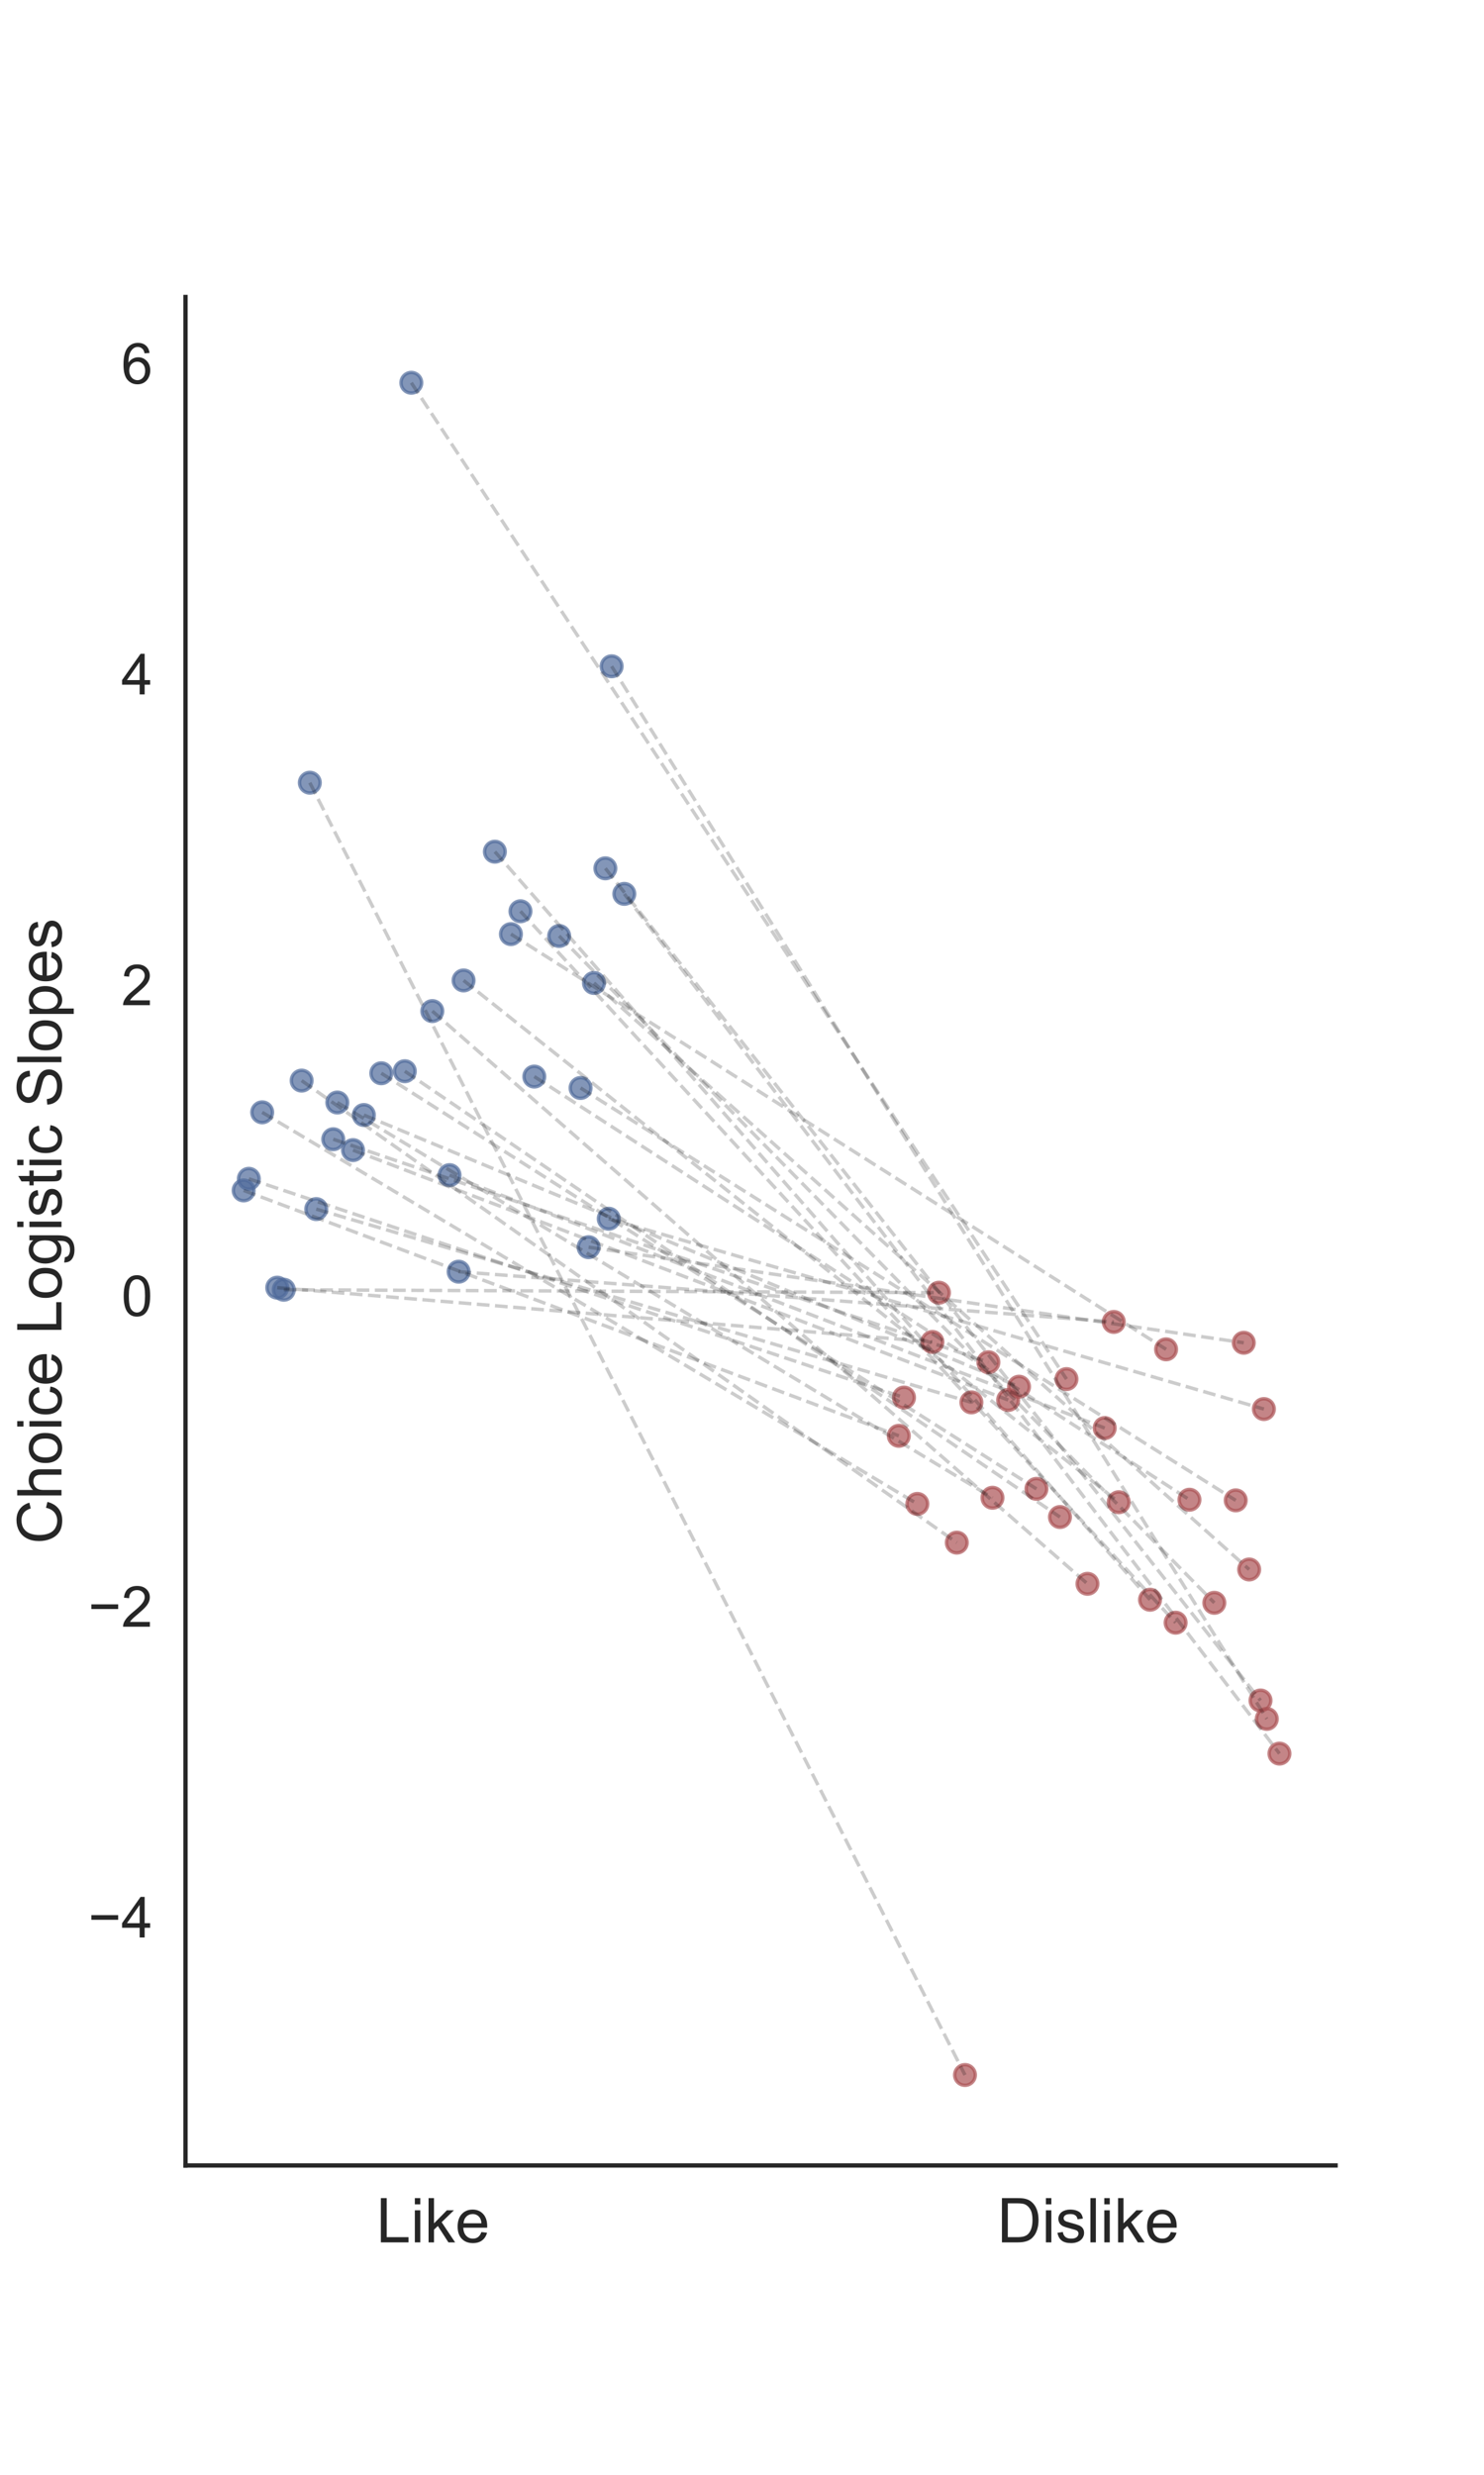 <?xml version="1.0" encoding="utf-8" standalone="no"?>
<!DOCTYPE svg PUBLIC "-//W3C//DTD SVG 1.1//EN"
  "http://www.w3.org/Graphics/SVG/1.1/DTD/svg11.dtd">
<!-- Created with matplotlib (http://matplotlib.org/) -->
<svg height="720pt" version="1.1" viewBox="0 0 432 720" width="432pt" xmlns="http://www.w3.org/2000/svg" xmlns:xlink="http://www.w3.org/1999/xlink">
 <defs>
  <style type="text/css">
*{stroke-linecap:butt;stroke-linejoin:round;}
  </style>
 </defs>
 <g id="figure_1">
  <g id="patch_1">
   <path d="M 0 720 
L 432 720 
L 432 0 
L 0 0 
z
" style="fill:#ffffff;"/>
  </g>
  <g id="axes_1">
   <g id="patch_2">
    <path d="M 54 630 
L 388.8 630 
L 388.8 86.4 
L 54 86.4 
z
" style="fill:#ffffff;"/>
   </g>
   <g id="matplotlib.axis_1">
    <g id="xtick_1">
     <g id="text_1">
      <!-- Like -->
      <defs>
       <path d="M 7.328 0 
L 7.328 71.578 
L 16.797 71.578 
L 16.797 8.453 
L 52.047 8.453 
L 52.047 0 
z
" id="ArialMT-4c"/>
       <path d="M 6.641 61.469 
L 6.641 71.578 
L 15.438 71.578 
L 15.438 61.469 
z
M 6.641 0 
L 6.641 51.859 
L 15.438 51.859 
L 15.438 0 
z
" id="ArialMT-69"/>
       <path d="M 6.641 0 
L 6.641 71.578 
L 15.438 71.578 
L 15.438 30.766 
L 36.234 51.859 
L 47.609 51.859 
L 27.781 32.625 
L 49.609 0 
L 38.766 0 
L 21.625 26.516 
L 15.438 20.562 
L 15.438 0 
z
" id="ArialMT-6b"/>
       <path d="M 42.094 16.703 
L 51.172 15.578 
Q 49.031 7.625 43.219 3.219 
Q 37.406 -1.172 28.375 -1.172 
Q 17 -1.172 10.328 5.828 
Q 3.656 12.844 3.656 25.484 
Q 3.656 38.578 10.391 45.797 
Q 17.141 53.031 27.875 53.031 
Q 38.281 53.031 44.875 45.953 
Q 51.469 38.875 51.469 26.031 
Q 51.469 25.25 51.422 23.688 
L 12.75 23.688 
Q 13.234 15.141 17.578 10.594 
Q 21.922 6.062 28.422 6.062 
Q 33.25 6.062 36.672 8.594 
Q 40.094 11.141 42.094 16.703 
z
M 13.234 30.906 
L 42.188 30.906 
Q 41.609 37.453 38.875 40.719 
Q 34.672 45.797 27.984 45.797 
Q 21.922 45.797 17.797 41.75 
Q 13.672 37.703 13.234 30.906 
z
" id="ArialMT-65"/>
      </defs>
      <g style="fill:#262626;" transform="translate(109.553 652.384)scale(0.18 -0.18)">
       <use xlink:href="#ArialMT-4c"/>
       <use x="55.615" xlink:href="#ArialMT-69"/>
       <use x="77.832" xlink:href="#ArialMT-6b"/>
       <use x="127.832" xlink:href="#ArialMT-65"/>
      </g>
     </g>
    </g>
    <g id="xtick_2">
     <g id="text_2">
      <!-- Dislike -->
      <defs>
       <path d="M 7.719 0 
L 7.719 71.578 
L 32.375 71.578 
Q 40.719 71.578 45.125 70.562 
Q 51.266 69.141 55.609 65.438 
Q 61.281 60.641 64.078 53.188 
Q 66.891 45.75 66.891 36.188 
Q 66.891 28.031 64.984 21.734 
Q 63.094 15.438 60.109 11.297 
Q 57.125 7.172 53.578 4.797 
Q 50.047 2.438 45.047 1.219 
Q 40.047 0 33.547 0 
z
M 17.188 8.453 
L 32.469 8.453 
Q 39.547 8.453 43.578 9.766 
Q 47.609 11.078 50 13.484 
Q 53.375 16.844 55.25 22.531 
Q 57.125 28.219 57.125 36.328 
Q 57.125 47.562 53.438 53.594 
Q 49.75 59.625 44.484 61.672 
Q 40.672 63.141 32.234 63.141 
L 17.188 63.141 
z
" id="ArialMT-44"/>
       <path d="M 3.078 15.484 
L 11.766 16.844 
Q 12.5 11.625 15.844 8.844 
Q 19.188 6.062 25.203 6.062 
Q 31.25 6.062 34.172 8.516 
Q 37.109 10.984 37.109 14.312 
Q 37.109 17.281 34.516 19 
Q 32.719 20.172 25.531 21.969 
Q 15.875 24.422 12.141 26.203 
Q 8.406 27.984 6.469 31.125 
Q 4.547 34.281 4.547 38.094 
Q 4.547 41.547 6.125 44.5 
Q 7.719 47.469 10.453 49.422 
Q 12.5 50.922 16.031 51.969 
Q 19.578 53.031 23.641 53.031 
Q 29.734 53.031 34.344 51.266 
Q 38.969 49.516 41.156 46.5 
Q 43.359 43.5 44.188 38.484 
L 35.594 37.312 
Q 35.016 41.312 32.203 43.547 
Q 29.391 45.797 24.266 45.797 
Q 18.219 45.797 15.625 43.797 
Q 13.031 41.797 13.031 39.109 
Q 13.031 37.406 14.109 36.031 
Q 15.188 34.625 17.484 33.688 
Q 18.797 33.203 25.25 31.453 
Q 34.578 28.953 38.25 27.359 
Q 41.938 25.781 44.031 22.75 
Q 46.141 19.734 46.141 15.234 
Q 46.141 10.844 43.578 6.953 
Q 41.016 3.078 36.172 0.953 
Q 31.344 -1.172 25.25 -1.172 
Q 15.141 -1.172 9.844 3.031 
Q 4.547 7.234 3.078 15.484 
z
" id="ArialMT-73"/>
       <path d="M 6.391 0 
L 6.391 71.578 
L 15.188 71.578 
L 15.188 0 
z
" id="ArialMT-6c"/>
      </defs>
      <g style="fill:#262626;" transform="translate(290.28 652.384)scale(0.18 -0.18)">
       <use xlink:href="#ArialMT-44"/>
       <use x="72.217" xlink:href="#ArialMT-69"/>
       <use x="94.434" xlink:href="#ArialMT-73"/>
       <use x="144.434" xlink:href="#ArialMT-6c"/>
       <use x="166.65" xlink:href="#ArialMT-69"/>
       <use x="188.867" xlink:href="#ArialMT-6b"/>
       <use x="238.867" xlink:href="#ArialMT-65"/>
      </g>
     </g>
    </g>
   </g>
   <g id="matplotlib.axis_2">
    <g id="ytick_1">
     <g id="text_3">
      <!-- −4 -->
      <defs>
       <path d="M 52.828 31.203 
L 5.562 31.203 
L 5.562 39.406 
L 52.828 39.406 
z
" id="ArialMT-2212"/>
       <path d="M 32.328 0 
L 32.328 17.141 
L 1.266 17.141 
L 1.266 25.203 
L 33.938 71.578 
L 41.109 71.578 
L 41.109 25.203 
L 50.781 25.203 
L 50.781 17.141 
L 41.109 17.141 
L 41.109 0 
z
M 32.328 25.203 
L 32.328 57.469 
L 9.906 25.203 
z
" id="ArialMT-34"/>
      </defs>
      <g style="fill:#262626;" transform="translate(25.687 563.679)scale(0.165 -0.165)">
       <use xlink:href="#ArialMT-2212"/>
       <use x="58.398" xlink:href="#ArialMT-34"/>
      </g>
     </g>
    </g>
    <g id="ytick_2">
     <g id="text_4">
      <!-- −2 -->
      <defs>
       <path d="M 50.344 8.453 
L 50.344 0 
L 3.031 0 
Q 2.938 3.172 4.047 6.109 
Q 5.859 10.938 9.828 15.625 
Q 13.812 20.312 21.344 26.469 
Q 33.016 36.031 37.109 41.625 
Q 41.219 47.219 41.219 52.203 
Q 41.219 57.422 37.469 61 
Q 33.734 64.594 27.734 64.594 
Q 21.391 64.594 17.578 60.781 
Q 13.766 56.984 13.719 50.25 
L 4.688 51.172 
Q 5.609 61.281 11.656 66.578 
Q 17.719 71.875 27.938 71.875 
Q 38.234 71.875 44.234 66.156 
Q 50.25 60.453 50.25 52 
Q 50.25 47.703 48.484 43.547 
Q 46.734 39.406 42.656 34.812 
Q 38.578 30.219 29.109 22.219 
Q 21.188 15.578 18.938 13.203 
Q 16.703 10.844 15.234 8.453 
z
" id="ArialMT-32"/>
      </defs>
      <g style="fill:#262626;" transform="translate(25.687 473.265)scale(0.165 -0.165)">
       <use xlink:href="#ArialMT-2212"/>
       <use x="58.398" xlink:href="#ArialMT-32"/>
      </g>
     </g>
    </g>
    <g id="ytick_3">
     <g id="text_5">
      <!-- 0 -->
      <defs>
       <path d="M 4.156 35.297 
Q 4.156 48 6.766 55.734 
Q 9.375 63.484 14.516 67.672 
Q 19.672 71.875 27.484 71.875 
Q 33.25 71.875 37.594 69.547 
Q 41.938 67.234 44.766 62.859 
Q 47.609 58.5 49.219 52.219 
Q 50.828 45.953 50.828 35.297 
Q 50.828 22.703 48.234 14.969 
Q 45.656 7.234 40.5 3 
Q 35.359 -1.219 27.484 -1.219 
Q 17.141 -1.219 11.234 6.203 
Q 4.156 15.141 4.156 35.297 
z
M 13.188 35.297 
Q 13.188 17.672 17.312 11.828 
Q 21.438 6 27.484 6 
Q 33.547 6 37.672 11.859 
Q 41.797 17.719 41.797 35.297 
Q 41.797 52.984 37.672 58.781 
Q 33.547 64.594 27.391 64.594 
Q 21.344 64.594 17.719 59.469 
Q 13.188 52.938 13.188 35.297 
z
" id="ArialMT-30"/>
      </defs>
      <g style="fill:#262626;" transform="translate(35.324 382.85)scale(0.165 -0.165)">
       <use xlink:href="#ArialMT-30"/>
      </g>
     </g>
    </g>
    <g id="ytick_4">
     <g id="text_6">
      <!-- 2 -->
      <g style="fill:#262626;" transform="translate(35.324 292.436)scale(0.165 -0.165)">
       <use xlink:href="#ArialMT-32"/>
      </g>
     </g>
    </g>
    <g id="ytick_5">
     <g id="text_7">
      <!-- 4 -->
      <g style="fill:#262626;" transform="translate(35.324 202.022)scale(0.165 -0.165)">
       <use xlink:href="#ArialMT-34"/>
      </g>
     </g>
    </g>
    <g id="ytick_6">
     <g id="text_8">
      <!-- 6 -->
      <defs>
       <path d="M 49.75 54.047 
L 41.016 53.375 
Q 39.844 58.547 37.703 60.891 
Q 34.125 64.656 28.906 64.656 
Q 24.703 64.656 21.531 62.312 
Q 17.391 59.281 14.984 53.469 
Q 12.594 47.656 12.5 36.922 
Q 15.672 41.75 20.266 44.094 
Q 24.859 46.438 29.891 46.438 
Q 38.672 46.438 44.844 39.969 
Q 51.031 33.5 51.031 23.25 
Q 51.031 16.5 48.125 10.719 
Q 45.219 4.938 40.141 1.859 
Q 35.062 -1.219 28.609 -1.219 
Q 17.625 -1.219 10.688 6.859 
Q 3.766 14.938 3.766 33.5 
Q 3.766 54.25 11.422 63.672 
Q 18.109 71.875 29.438 71.875 
Q 37.891 71.875 43.281 67.141 
Q 48.688 62.406 49.75 54.047 
z
M 13.875 23.188 
Q 13.875 18.656 15.797 14.5 
Q 17.719 10.359 21.188 8.172 
Q 24.656 6 28.469 6 
Q 34.031 6 38.031 10.484 
Q 42.047 14.984 42.047 22.703 
Q 42.047 30.125 38.078 34.391 
Q 34.125 38.672 28.125 38.672 
Q 22.172 38.672 18.016 34.391 
Q 13.875 30.125 13.875 23.188 
z
" id="ArialMT-36"/>
      </defs>
      <g style="fill:#262626;" transform="translate(35.324 111.608)scale(0.165 -0.165)">
       <use xlink:href="#ArialMT-36"/>
      </g>
     </g>
    </g>
    <g id="text_9">
     <!-- Choice Logistic Slopes -->
     <defs>
      <path d="M 58.797 25.094 
L 68.266 22.703 
Q 65.281 11.031 57.547 4.906 
Q 49.812 -1.219 38.625 -1.219 
Q 27.047 -1.219 19.797 3.484 
Q 12.547 8.203 8.766 17.141 
Q 4.984 26.078 4.984 36.328 
Q 4.984 47.516 9.25 55.828 
Q 13.531 64.156 21.406 68.469 
Q 29.297 72.797 38.766 72.797 
Q 49.516 72.797 56.828 67.328 
Q 64.156 61.859 67.047 51.953 
L 57.719 49.75 
Q 55.219 57.562 50.484 61.125 
Q 45.75 64.703 38.578 64.703 
Q 30.328 64.703 24.781 60.734 
Q 19.234 56.781 16.984 50.109 
Q 14.75 43.453 14.75 36.375 
Q 14.75 27.25 17.406 20.438 
Q 20.062 13.625 25.672 10.25 
Q 31.297 6.891 37.844 6.891 
Q 45.797 6.891 51.312 11.469 
Q 56.844 16.062 58.797 25.094 
z
" id="ArialMT-43"/>
      <path d="M 6.594 0 
L 6.594 71.578 
L 15.375 71.578 
L 15.375 45.906 
Q 21.531 53.031 30.906 53.031 
Q 36.672 53.031 40.922 50.75 
Q 45.172 48.484 47 44.484 
Q 48.828 40.484 48.828 32.859 
L 48.828 0 
L 40.047 0 
L 40.047 32.859 
Q 40.047 39.453 37.188 42.453 
Q 34.328 45.453 29.109 45.453 
Q 25.203 45.453 21.75 43.422 
Q 18.312 41.406 16.844 37.938 
Q 15.375 34.469 15.375 28.375 
L 15.375 0 
z
" id="ArialMT-68"/>
      <path d="M 3.328 25.922 
Q 3.328 40.328 11.328 47.266 
Q 18.016 53.031 27.641 53.031 
Q 38.328 53.031 45.109 46.016 
Q 51.906 39.016 51.906 26.656 
Q 51.906 16.656 48.906 10.906 
Q 45.906 5.172 40.156 2 
Q 34.422 -1.172 27.641 -1.172 
Q 16.75 -1.172 10.031 5.812 
Q 3.328 12.797 3.328 25.922 
z
M 12.359 25.922 
Q 12.359 15.969 16.703 11.016 
Q 21.047 6.062 27.641 6.062 
Q 34.188 6.062 38.531 11.031 
Q 42.875 16.016 42.875 26.219 
Q 42.875 35.844 38.5 40.797 
Q 34.125 45.75 27.641 45.75 
Q 21.047 45.75 16.703 40.812 
Q 12.359 35.891 12.359 25.922 
z
" id="ArialMT-6f"/>
      <path d="M 40.438 19 
L 49.078 17.875 
Q 47.656 8.938 41.812 3.875 
Q 35.984 -1.172 27.484 -1.172 
Q 16.844 -1.172 10.375 5.781 
Q 3.906 12.75 3.906 25.734 
Q 3.906 34.125 6.688 40.422 
Q 9.469 46.734 15.156 49.875 
Q 20.844 53.031 27.547 53.031 
Q 35.984 53.031 41.359 48.75 
Q 46.734 44.484 48.25 36.625 
L 39.703 35.297 
Q 38.484 40.531 35.375 43.156 
Q 32.281 45.797 27.875 45.797 
Q 21.234 45.797 17.078 41.031 
Q 12.938 36.281 12.938 25.984 
Q 12.938 15.531 16.938 10.797 
Q 20.953 6.062 27.391 6.062 
Q 32.562 6.062 36.031 9.234 
Q 39.5 12.406 40.438 19 
z
" id="ArialMT-63"/>
      <path id="ArialMT-20"/>
      <path d="M 4.984 -4.297 
L 13.531 -5.562 
Q 14.062 -9.516 16.5 -11.328 
Q 19.781 -13.766 25.438 -13.766 
Q 31.547 -13.766 34.859 -11.328 
Q 38.188 -8.891 39.359 -4.5 
Q 40.047 -1.812 39.984 6.781 
Q 34.234 0 25.641 0 
Q 14.938 0 9.078 7.719 
Q 3.219 15.438 3.219 26.219 
Q 3.219 33.641 5.906 39.906 
Q 8.594 46.188 13.688 49.609 
Q 18.797 53.031 25.688 53.031 
Q 34.859 53.031 40.828 45.609 
L 40.828 51.859 
L 48.922 51.859 
L 48.922 7.031 
Q 48.922 -5.078 46.453 -10.125 
Q 44 -15.188 38.641 -18.109 
Q 33.297 -21.047 25.484 -21.047 
Q 16.219 -21.047 10.5 -16.875 
Q 4.781 -12.703 4.984 -4.297 
z
M 12.25 26.859 
Q 12.25 16.656 16.297 11.969 
Q 20.359 7.281 26.469 7.281 
Q 32.516 7.281 36.609 11.938 
Q 40.719 16.609 40.719 26.562 
Q 40.719 36.078 36.5 40.906 
Q 32.281 45.75 26.312 45.75 
Q 20.453 45.75 16.344 40.984 
Q 12.25 36.234 12.25 26.859 
z
" id="ArialMT-67"/>
      <path d="M 25.781 7.859 
L 27.047 0.094 
Q 23.344 -0.688 20.406 -0.688 
Q 15.625 -0.688 12.984 0.828 
Q 10.359 2.344 9.281 4.812 
Q 8.203 7.281 8.203 15.188 
L 8.203 45.016 
L 1.766 45.016 
L 1.766 51.859 
L 8.203 51.859 
L 8.203 64.703 
L 16.938 69.969 
L 16.938 51.859 
L 25.781 51.859 
L 25.781 45.016 
L 16.938 45.016 
L 16.938 14.703 
Q 16.938 10.938 17.406 9.859 
Q 17.875 8.797 18.922 8.156 
Q 19.969 7.516 21.922 7.516 
Q 23.391 7.516 25.781 7.859 
z
" id="ArialMT-74"/>
      <path d="M 4.5 23 
L 13.422 23.781 
Q 14.062 18.406 16.375 14.969 
Q 18.703 11.531 23.578 9.406 
Q 28.469 7.281 34.578 7.281 
Q 39.984 7.281 44.141 8.891 
Q 48.297 10.5 50.312 13.297 
Q 52.344 16.109 52.344 19.438 
Q 52.344 22.797 50.391 25.312 
Q 48.438 27.828 43.953 29.547 
Q 41.062 30.672 31.203 33.031 
Q 21.344 35.406 17.391 37.5 
Q 12.25 40.188 9.734 44.156 
Q 7.234 48.141 7.234 53.078 
Q 7.234 58.5 10.297 63.203 
Q 13.375 67.922 19.281 70.359 
Q 25.203 72.797 32.422 72.797 
Q 40.375 72.797 46.453 70.234 
Q 52.547 67.672 55.812 62.688 
Q 59.078 57.719 59.328 51.422 
L 50.25 50.734 
Q 49.516 57.516 45.281 60.984 
Q 41.062 64.453 32.812 64.453 
Q 24.219 64.453 20.281 61.297 
Q 16.359 58.156 16.359 53.719 
Q 16.359 49.859 19.141 47.359 
Q 21.875 44.875 33.422 42.266 
Q 44.969 39.656 49.266 37.703 
Q 55.516 34.812 58.484 30.391 
Q 61.469 25.984 61.469 20.219 
Q 61.469 14.5 58.203 9.438 
Q 54.938 4.391 48.797 1.578 
Q 42.672 -1.219 35.016 -1.219 
Q 25.297 -1.219 18.719 1.609 
Q 12.156 4.438 8.422 10.125 
Q 4.688 15.828 4.5 23 
z
" id="ArialMT-53"/>
      <path d="M 6.594 -19.875 
L 6.594 51.859 
L 14.594 51.859 
L 14.594 45.125 
Q 17.438 49.078 21 51.047 
Q 24.562 53.031 29.641 53.031 
Q 36.281 53.031 41.359 49.609 
Q 46.438 46.188 49.016 39.953 
Q 51.609 33.734 51.609 26.312 
Q 51.609 18.359 48.75 11.984 
Q 45.906 5.609 40.453 2.219 
Q 35.016 -1.172 29 -1.172 
Q 24.609 -1.172 21.109 0.688 
Q 17.625 2.547 15.375 5.375 
L 15.375 -19.875 
z
M 14.547 25.641 
Q 14.547 15.625 18.594 10.844 
Q 22.656 6.062 28.422 6.062 
Q 34.281 6.062 38.453 11.016 
Q 42.625 15.969 42.625 26.375 
Q 42.625 36.281 38.547 41.203 
Q 34.469 46.141 28.812 46.141 
Q 23.188 46.141 18.859 40.891 
Q 14.547 35.641 14.547 25.641 
z
" id="ArialMT-70"/>
     </defs>
     <g style="fill:#262626;" transform="translate(17.899 449.246)rotate(-90)scale(0.18 -0.18)">
      <use xlink:href="#ArialMT-43"/>
      <use x="72.217" xlink:href="#ArialMT-68"/>
      <use x="127.832" xlink:href="#ArialMT-6f"/>
      <use x="183.447" xlink:href="#ArialMT-69"/>
      <use x="205.664" xlink:href="#ArialMT-63"/>
      <use x="255.664" xlink:href="#ArialMT-65"/>
      <use x="311.279" xlink:href="#ArialMT-20"/>
      <use x="339.062" xlink:href="#ArialMT-4c"/>
      <use x="394.678" xlink:href="#ArialMT-6f"/>
      <use x="450.293" xlink:href="#ArialMT-67"/>
      <use x="505.908" xlink:href="#ArialMT-69"/>
      <use x="528.125" xlink:href="#ArialMT-73"/>
      <use x="578.125" xlink:href="#ArialMT-74"/>
      <use x="605.908" xlink:href="#ArialMT-69"/>
      <use x="628.125" xlink:href="#ArialMT-63"/>
      <use x="678.125" xlink:href="#ArialMT-20"/>
      <use x="705.908" xlink:href="#ArialMT-53"/>
      <use x="772.607" xlink:href="#ArialMT-6c"/>
      <use x="794.824" xlink:href="#ArialMT-6f"/>
      <use x="850.439" xlink:href="#ArialMT-70"/>
      <use x="906.055" xlink:href="#ArialMT-65"/>
      <use x="961.67" xlink:href="#ArialMT-73"/>
     </g>
    </g>
   </g>
   <g id="PathCollection_1">
    <defs>
     <path d="M 0 3 
C 0.796 3 1.559 2.684 2.121 2.121 
C 2.684 1.559 3 0.796 3 0 
C 3 -0.796 2.684 -1.559 2.121 -2.121 
C 1.559 -2.684 0.796 -3 0 -3 
C -0.796 -3 -1.559 -2.684 -2.121 -2.121 
C -2.684 -1.559 -3 -0.796 -3 0 
C -3 0.796 -2.684 1.559 -2.121 2.121 
C -1.559 2.684 -0.796 3 0 3 
z
" id="ma9f74b1ec1" style="stroke:#4f6a9a;stroke-opacity:0.7;"/>
    </defs>
    <g clip-path="url(#p8e02a97128)">
     <use style="fill:#4f6a9a;fill-opacity:0.7;stroke:#4f6a9a;stroke-opacity:0.7;" x="181.735" xlink:href="#ma9f74b1ec1" y="260.057"/>
     <use style="fill:#4f6a9a;fill-opacity:0.7;stroke:#4f6a9a;stroke-opacity:0.7;" x="134.951" xlink:href="#ma9f74b1ec1" y="285.24"/>
     <use style="fill:#4f6a9a;fill-opacity:0.7;stroke:#4f6a9a;stroke-opacity:0.7;" x="151.507" xlink:href="#ma9f74b1ec1" y="265.123"/>
     <use style="fill:#4f6a9a;fill-opacity:0.7;stroke:#4f6a9a;stroke-opacity:0.7;" x="162.772" xlink:href="#ma9f74b1ec1" y="272.31"/>
     <use style="fill:#4f6a9a;fill-opacity:0.7;stroke:#4f6a9a;stroke-opacity:0.7;" x="90.191" xlink:href="#ma9f74b1ec1" y="227.708"/>
     <use style="fill:#4f6a9a;fill-opacity:0.7;stroke:#4f6a9a;stroke-opacity:0.7;" x="117.84" xlink:href="#ma9f74b1ec1" y="311.654"/>
     <use style="fill:#4f6a9a;fill-opacity:0.7;stroke:#4f6a9a;stroke-opacity:0.7;" x="70.927" xlink:href="#ma9f74b1ec1" y="346.335"/>
     <use style="fill:#4f6a9a;fill-opacity:0.7;stroke:#4f6a9a;stroke-opacity:0.7;" x="87.807" xlink:href="#ma9f74b1ec1" y="314.384"/>
     <use style="fill:#4f6a9a;fill-opacity:0.7;stroke:#4f6a9a;stroke-opacity:0.7;" x="82.614" xlink:href="#ma9f74b1ec1" y="375.229"/>
     <use style="fill:#4f6a9a;fill-opacity:0.7;stroke:#4f6a9a;stroke-opacity:0.7;" x="119.736" xlink:href="#ma9f74b1ec1" y="111.359"/>
     <use style="fill:#4f6a9a;fill-opacity:0.7;stroke:#4f6a9a;stroke-opacity:0.7;" x="105.924" xlink:href="#ma9f74b1ec1" y="324.392"/>
     <use style="fill:#4f6a9a;fill-opacity:0.7;stroke:#4f6a9a;stroke-opacity:0.7;" x="76.323" xlink:href="#ma9f74b1ec1" y="323.609"/>
     <use style="fill:#4f6a9a;fill-opacity:0.7;stroke:#4f6a9a;stroke-opacity:0.7;" x="97.009" xlink:href="#ma9f74b1ec1" y="331.439"/>
     <use style="fill:#4f6a9a;fill-opacity:0.7;stroke:#4f6a9a;stroke-opacity:0.7;" x="125.849" xlink:href="#ma9f74b1ec1" y="294.16"/>
     <use style="fill:#4f6a9a;fill-opacity:0.7;stroke:#4f6a9a;stroke-opacity:0.7;" x="178.05" xlink:href="#ma9f74b1ec1" y="193.842"/>
     <use style="fill:#4f6a9a;fill-opacity:0.7;stroke:#4f6a9a;stroke-opacity:0.7;" x="148.732" xlink:href="#ma9f74b1ec1" y="271.763"/>
     <use style="fill:#4f6a9a;fill-opacity:0.7;stroke:#4f6a9a;stroke-opacity:0.7;" x="144.061" xlink:href="#ma9f74b1ec1" y="247.786"/>
     <use style="fill:#4f6a9a;fill-opacity:0.7;stroke:#4f6a9a;stroke-opacity:0.7;" x="176.22" xlink:href="#ma9f74b1ec1" y="252.622"/>
     <use style="fill:#4f6a9a;fill-opacity:0.7;stroke:#4f6a9a;stroke-opacity:0.7;" x="80.707" xlink:href="#ma9f74b1ec1" y="374.621"/>
     <use style="fill:#4f6a9a;fill-opacity:0.7;stroke:#4f6a9a;stroke-opacity:0.7;" x="92.058" xlink:href="#ma9f74b1ec1" y="351.764"/>
     <use style="fill:#4f6a9a;fill-opacity:0.7;stroke:#4f6a9a;stroke-opacity:0.7;" x="169.006" xlink:href="#ma9f74b1ec1" y="316.527"/>
     <use style="fill:#4f6a9a;fill-opacity:0.7;stroke:#4f6a9a;stroke-opacity:0.7;" x="130.867" xlink:href="#ma9f74b1ec1" y="341.886"/>
     <use style="fill:#4f6a9a;fill-opacity:0.7;stroke:#4f6a9a;stroke-opacity:0.7;" x="155.534" xlink:href="#ma9f74b1ec1" y="313.209"/>
     <use style="fill:#4f6a9a;fill-opacity:0.7;stroke:#4f6a9a;stroke-opacity:0.7;" x="72.438" xlink:href="#ma9f74b1ec1" y="342.95"/>
     <use style="fill:#4f6a9a;fill-opacity:0.7;stroke:#4f6a9a;stroke-opacity:0.7;" x="172.913" xlink:href="#ma9f74b1ec1" y="285.974"/>
     <use style="fill:#4f6a9a;fill-opacity:0.7;stroke:#4f6a9a;stroke-opacity:0.7;" x="98.194" xlink:href="#ma9f74b1ec1" y="320.756"/>
     <use style="fill:#4f6a9a;fill-opacity:0.7;stroke:#4f6a9a;stroke-opacity:0.7;" x="171.345" xlink:href="#ma9f74b1ec1" y="362.849"/>
     <use style="fill:#4f6a9a;fill-opacity:0.7;stroke:#4f6a9a;stroke-opacity:0.7;" x="110.993" xlink:href="#ma9f74b1ec1" y="312.242"/>
     <use style="fill:#4f6a9a;fill-opacity:0.7;stroke:#4f6a9a;stroke-opacity:0.7;" x="102.761" xlink:href="#ma9f74b1ec1" y="334.602"/>
     <use style="fill:#4f6a9a;fill-opacity:0.7;stroke:#4f6a9a;stroke-opacity:0.7;" x="133.509" xlink:href="#ma9f74b1ec1" y="369.975"/>
     <use style="fill:#4f6a9a;fill-opacity:0.7;stroke:#4f6a9a;stroke-opacity:0.7;" x="177.205" xlink:href="#ma9f74b1ec1" y="354.571"/>
    </g>
   </g>
   <g id="PathCollection_2">
    <defs>
     <path d="M 0 3 
C 0.796 3 1.559 2.684 2.121 2.121 
C 2.684 1.559 3 0.796 3 0 
C 3 -0.796 2.684 -1.559 2.121 -2.121 
C 1.559 -2.684 0.796 -3 0 -3 
C -0.796 -3 -1.559 -2.684 -2.121 -2.121 
C -2.684 -1.559 -3 -0.796 -3 0 
C -3 0.796 -2.684 1.559 -2.121 2.121 
C -1.559 2.684 -0.796 3 0 3 
z
" id="m37af3f812a" style="stroke:#ac5255;stroke-opacity:0.7;"/>
    </defs>
    <g clip-path="url(#p8e02a97128)">
     <use style="fill:#ac5255;fill-opacity:0.7;stroke:#ac5255;stroke-opacity:0.7;" x="372.456" xlink:href="#m37af3f812a" y="510.179"/>
     <use style="fill:#ac5255;fill-opacity:0.7;stroke:#ac5255;stroke-opacity:0.7;" x="325.672" xlink:href="#m37af3f812a" y="437.047"/>
     <use style="fill:#ac5255;fill-opacity:0.7;stroke:#ac5255;stroke-opacity:0.7;" x="342.229" xlink:href="#m37af3f812a" y="472.093"/>
     <use style="fill:#ac5255;fill-opacity:0.7;stroke:#ac5255;stroke-opacity:0.7;" x="353.493" xlink:href="#m37af3f812a" y="466.313"/>
     <use style="fill:#ac5255;fill-opacity:0.7;stroke:#ac5255;stroke-opacity:0.7;" x="280.912" xlink:href="#m37af3f812a" y="603.686"/>
     <use style="fill:#ac5255;fill-opacity:0.7;stroke:#ac5255;stroke-opacity:0.7;" x="308.562" xlink:href="#m37af3f812a" y="441.357"/>
     <use style="fill:#ac5255;fill-opacity:0.7;stroke:#ac5255;stroke-opacity:0.7;" x="261.648" xlink:href="#m37af3f812a" y="417.728"/>
     <use style="fill:#ac5255;fill-opacity:0.7;stroke:#ac5255;stroke-opacity:0.7;" x="278.528" xlink:href="#m37af3f812a" y="448.8"/>
     <use style="fill:#ac5255;fill-opacity:0.7;stroke:#ac5255;stroke-opacity:0.7;" x="273.335" xlink:href="#m37af3f812a" y="376.088"/>
     <use style="fill:#ac5255;fill-opacity:0.7;stroke:#ac5255;stroke-opacity:0.7;" x="310.457" xlink:href="#m37af3f812a" y="401.22"/>
     <use style="fill:#ac5255;fill-opacity:0.7;stroke:#ac5255;stroke-opacity:0.7;" x="296.645" xlink:href="#m37af3f812a" y="403.436"/>
     <use style="fill:#ac5255;fill-opacity:0.7;stroke:#ac5255;stroke-opacity:0.7;" x="267.044" xlink:href="#m37af3f812a" y="437.537"/>
     <use style="fill:#ac5255;fill-opacity:0.7;stroke:#ac5255;stroke-opacity:0.7;" x="287.73" xlink:href="#m37af3f812a" y="396.322"/>
     <use style="fill:#ac5255;fill-opacity:0.7;stroke:#ac5255;stroke-opacity:0.7;" x="316.57" xlink:href="#m37af3f812a" y="460.782"/>
     <use style="fill:#ac5255;fill-opacity:0.7;stroke:#ac5255;stroke-opacity:0.7;" x="368.772" xlink:href="#m37af3f812a" y="500.085"/>
     <use style="fill:#ac5255;fill-opacity:0.7;stroke:#ac5255;stroke-opacity:0.7;" x="339.453" xlink:href="#m37af3f812a" y="392.564"/>
     <use style="fill:#ac5255;fill-opacity:0.7;stroke:#ac5255;stroke-opacity:0.7;" x="334.782" xlink:href="#m37af3f812a" y="465.417"/>
     <use style="fill:#ac5255;fill-opacity:0.7;stroke:#ac5255;stroke-opacity:0.7;" x="366.942" xlink:href="#m37af3f812a" y="494.732"/>
     <use style="fill:#ac5255;fill-opacity:0.7;stroke:#ac5255;stroke-opacity:0.7;" x="271.429" xlink:href="#m37af3f812a" y="390.419"/>
     <use style="fill:#ac5255;fill-opacity:0.7;stroke:#ac5255;stroke-opacity:0.7;" x="282.779" xlink:href="#m37af3f812a" y="408"/>
     <use style="fill:#ac5255;fill-opacity:0.7;stroke:#ac5255;stroke-opacity:0.7;" x="359.727" xlink:href="#m37af3f812a" y="436.504"/>
     <use style="fill:#ac5255;fill-opacity:0.7;stroke:#ac5255;stroke-opacity:0.7;" x="321.589" xlink:href="#m37af3f812a" y="415.468"/>
     <use style="fill:#ac5255;fill-opacity:0.7;stroke:#ac5255;stroke-opacity:0.7;" x="346.255" xlink:href="#m37af3f812a" y="436.324"/>
     <use style="fill:#ac5255;fill-opacity:0.7;stroke:#ac5255;stroke-opacity:0.7;" x="263.16" xlink:href="#m37af3f812a" y="406.592"/>
     <use style="fill:#ac5255;fill-opacity:0.7;stroke:#ac5255;stroke-opacity:0.7;" x="363.635" xlink:href="#m37af3f812a" y="456.61"/>
     <use style="fill:#ac5255;fill-opacity:0.7;stroke:#ac5255;stroke-opacity:0.7;" x="288.915" xlink:href="#m37af3f812a" y="435.751"/>
     <use style="fill:#ac5255;fill-opacity:0.7;stroke:#ac5255;stroke-opacity:0.7;" x="362.066" xlink:href="#m37af3f812a" y="390.653"/>
     <use style="fill:#ac5255;fill-opacity:0.7;stroke:#ac5255;stroke-opacity:0.7;" x="301.714" xlink:href="#m37af3f812a" y="433.154"/>
     <use style="fill:#ac5255;fill-opacity:0.7;stroke:#ac5255;stroke-opacity:0.7;" x="293.482" xlink:href="#m37af3f812a" y="407.307"/>
     <use style="fill:#ac5255;fill-opacity:0.7;stroke:#ac5255;stroke-opacity:0.7;" x="324.23" xlink:href="#m37af3f812a" y="384.595"/>
     <use style="fill:#ac5255;fill-opacity:0.7;stroke:#ac5255;stroke-opacity:0.7;" x="367.926" xlink:href="#m37af3f812a" y="409.94"/>
    </g>
   </g>
   <g id="line2d_1">
    <path clip-path="url(#p8e02a97128)" d="M 181.735 260.057 
L 372.456 510.179 
" style="fill:none;stroke:#000000;stroke-dasharray:3.7,1.6;stroke-dashoffset:0;stroke-opacity:0.2;"/>
   </g>
   <g id="line2d_2">
    <path clip-path="url(#p8e02a97128)" d="M 134.951 285.24 
L 325.672 437.047 
" style="fill:none;stroke:#000000;stroke-dasharray:3.7,1.6;stroke-dashoffset:0;stroke-opacity:0.2;"/>
   </g>
   <g id="line2d_3">
    <path clip-path="url(#p8e02a97128)" d="M 151.507 265.123 
L 342.229 472.093 
" style="fill:none;stroke:#000000;stroke-dasharray:3.7,1.6;stroke-dashoffset:0;stroke-opacity:0.2;"/>
   </g>
   <g id="line2d_4">
    <path clip-path="url(#p8e02a97128)" d="M 162.772 272.31 
L 353.493 466.313 
" style="fill:none;stroke:#000000;stroke-dasharray:3.7,1.6;stroke-dashoffset:0;stroke-opacity:0.2;"/>
   </g>
   <g id="line2d_5">
    <path clip-path="url(#p8e02a97128)" d="M 90.191 227.708 
L 280.912 603.686 
" style="fill:none;stroke:#000000;stroke-dasharray:3.7,1.6;stroke-dashoffset:0;stroke-opacity:0.2;"/>
   </g>
   <g id="line2d_6">
    <path clip-path="url(#p8e02a97128)" d="M 117.84 311.654 
L 308.562 441.357 
" style="fill:none;stroke:#000000;stroke-dasharray:3.7,1.6;stroke-dashoffset:0;stroke-opacity:0.2;"/>
   </g>
   <g id="line2d_7">
    <path clip-path="url(#p8e02a97128)" d="M 70.927 346.335 
L 261.648 417.728 
" style="fill:none;stroke:#000000;stroke-dasharray:3.7,1.6;stroke-dashoffset:0;stroke-opacity:0.2;"/>
   </g>
   <g id="line2d_8">
    <path clip-path="url(#p8e02a97128)" d="M 87.807 314.384 
L 278.528 448.8 
" style="fill:none;stroke:#000000;stroke-dasharray:3.7,1.6;stroke-dashoffset:0;stroke-opacity:0.2;"/>
   </g>
   <g id="line2d_9">
    <path clip-path="url(#p8e02a97128)" d="M 82.614 375.229 
L 273.335 376.088 
" style="fill:none;stroke:#000000;stroke-dasharray:3.7,1.6;stroke-dashoffset:0;stroke-opacity:0.2;"/>
   </g>
   <g id="line2d_10">
    <path clip-path="url(#p8e02a97128)" d="M 119.736 111.359 
L 310.457 401.22 
" style="fill:none;stroke:#000000;stroke-dasharray:3.7,1.6;stroke-dashoffset:0;stroke-opacity:0.2;"/>
   </g>
   <g id="line2d_11">
    <path clip-path="url(#p8e02a97128)" d="M 105.924 324.392 
L 296.645 403.436 
" style="fill:none;stroke:#000000;stroke-dasharray:3.7,1.6;stroke-dashoffset:0;stroke-opacity:0.2;"/>
   </g>
   <g id="line2d_12">
    <path clip-path="url(#p8e02a97128)" d="M 76.323 323.609 
L 267.044 437.537 
" style="fill:none;stroke:#000000;stroke-dasharray:3.7,1.6;stroke-dashoffset:0;stroke-opacity:0.2;"/>
   </g>
   <g id="line2d_13">
    <path clip-path="url(#p8e02a97128)" d="M 97.009 331.439 
L 287.73 396.322 
" style="fill:none;stroke:#000000;stroke-dasharray:3.7,1.6;stroke-dashoffset:0;stroke-opacity:0.2;"/>
   </g>
   <g id="line2d_14">
    <path clip-path="url(#p8e02a97128)" d="M 125.849 294.16 
L 316.57 460.782 
" style="fill:none;stroke:#000000;stroke-dasharray:3.7,1.6;stroke-dashoffset:0;stroke-opacity:0.2;"/>
   </g>
   <g id="line2d_15">
    <path clip-path="url(#p8e02a97128)" d="M 178.05 193.842 
L 368.772 500.085 
" style="fill:none;stroke:#000000;stroke-dasharray:3.7,1.6;stroke-dashoffset:0;stroke-opacity:0.2;"/>
   </g>
   <g id="line2d_16">
    <path clip-path="url(#p8e02a97128)" d="M 148.732 271.763 
L 339.453 392.564 
" style="fill:none;stroke:#000000;stroke-dasharray:3.7,1.6;stroke-dashoffset:0;stroke-opacity:0.2;"/>
   </g>
   <g id="line2d_17">
    <path clip-path="url(#p8e02a97128)" d="M 144.061 247.786 
L 334.782 465.417 
" style="fill:none;stroke:#000000;stroke-dasharray:3.7,1.6;stroke-dashoffset:0;stroke-opacity:0.2;"/>
   </g>
   <g id="line2d_18">
    <path clip-path="url(#p8e02a97128)" d="M 176.22 252.622 
L 366.942 494.732 
" style="fill:none;stroke:#000000;stroke-dasharray:3.7,1.6;stroke-dashoffset:0;stroke-opacity:0.2;"/>
   </g>
   <g id="line2d_19">
    <path clip-path="url(#p8e02a97128)" d="M 80.707 374.621 
L 271.429 390.419 
" style="fill:none;stroke:#000000;stroke-dasharray:3.7,1.6;stroke-dashoffset:0;stroke-opacity:0.2;"/>
   </g>
   <g id="line2d_20">
    <path clip-path="url(#p8e02a97128)" d="M 92.058 351.764 
L 282.779 408 
" style="fill:none;stroke:#000000;stroke-dasharray:3.7,1.6;stroke-dashoffset:0;stroke-opacity:0.2;"/>
   </g>
   <g id="line2d_21">
    <path clip-path="url(#p8e02a97128)" d="M 169.006 316.527 
L 359.727 436.504 
" style="fill:none;stroke:#000000;stroke-dasharray:3.7,1.6;stroke-dashoffset:0;stroke-opacity:0.2;"/>
   </g>
   <g id="line2d_22">
    <path clip-path="url(#p8e02a97128)" d="M 130.867 341.886 
L 321.589 415.468 
" style="fill:none;stroke:#000000;stroke-dasharray:3.7,1.6;stroke-dashoffset:0;stroke-opacity:0.2;"/>
   </g>
   <g id="line2d_23">
    <path clip-path="url(#p8e02a97128)" d="M 155.534 313.209 
L 346.255 436.324 
" style="fill:none;stroke:#000000;stroke-dasharray:3.7,1.6;stroke-dashoffset:0;stroke-opacity:0.2;"/>
   </g>
   <g id="line2d_24">
    <path clip-path="url(#p8e02a97128)" d="M 72.438 342.95 
L 263.16 406.592 
" style="fill:none;stroke:#000000;stroke-dasharray:3.7,1.6;stroke-dashoffset:0;stroke-opacity:0.2;"/>
   </g>
   <g id="line2d_25">
    <path clip-path="url(#p8e02a97128)" d="M 172.913 285.974 
L 363.635 456.61 
" style="fill:none;stroke:#000000;stroke-dasharray:3.7,1.6;stroke-dashoffset:0;stroke-opacity:0.2;"/>
   </g>
   <g id="line2d_26">
    <path clip-path="url(#p8e02a97128)" d="M 98.194 320.756 
L 288.915 435.751 
" style="fill:none;stroke:#000000;stroke-dasharray:3.7,1.6;stroke-dashoffset:0;stroke-opacity:0.2;"/>
   </g>
   <g id="line2d_27">
    <path clip-path="url(#p8e02a97128)" d="M 171.345 362.849 
L 362.066 390.653 
" style="fill:none;stroke:#000000;stroke-dasharray:3.7,1.6;stroke-dashoffset:0;stroke-opacity:0.2;"/>
   </g>
   <g id="line2d_28">
    <path clip-path="url(#p8e02a97128)" d="M 110.993 312.242 
L 301.714 433.154 
" style="fill:none;stroke:#000000;stroke-dasharray:3.7,1.6;stroke-dashoffset:0;stroke-opacity:0.2;"/>
   </g>
   <g id="line2d_29">
    <path clip-path="url(#p8e02a97128)" d="M 102.761 334.602 
L 293.482 407.307 
" style="fill:none;stroke:#000000;stroke-dasharray:3.7,1.6;stroke-dashoffset:0;stroke-opacity:0.2;"/>
   </g>
   <g id="line2d_30">
    <path clip-path="url(#p8e02a97128)" d="M 133.509 369.975 
L 324.23 384.595 
" style="fill:none;stroke:#000000;stroke-dasharray:3.7,1.6;stroke-dashoffset:0;stroke-opacity:0.2;"/>
   </g>
   <g id="line2d_31">
    <path clip-path="url(#p8e02a97128)" d="M 177.205 354.571 
L 367.926 409.94 
" style="fill:none;stroke:#000000;stroke-dasharray:3.7,1.6;stroke-dashoffset:0;stroke-opacity:0.2;"/>
   </g>
   <g id="patch_3">
    <path d="M 54 630 
L 54 86.4 
" style="fill:none;stroke:#262626;stroke-linecap:square;stroke-linejoin:miter;stroke-width:1.25;"/>
   </g>
   <g id="patch_4">
    <path d="M 54 630 
L 388.8 630 
" style="fill:none;stroke:#262626;stroke-linecap:square;stroke-linejoin:miter;stroke-width:1.25;"/>
   </g>
  </g>
 </g>
 <defs>
  <clipPath id="p8e02a97128">
   <rect height="543.6" width="334.8" x="54" y="86.4"/>
  </clipPath>
 </defs>
</svg>
